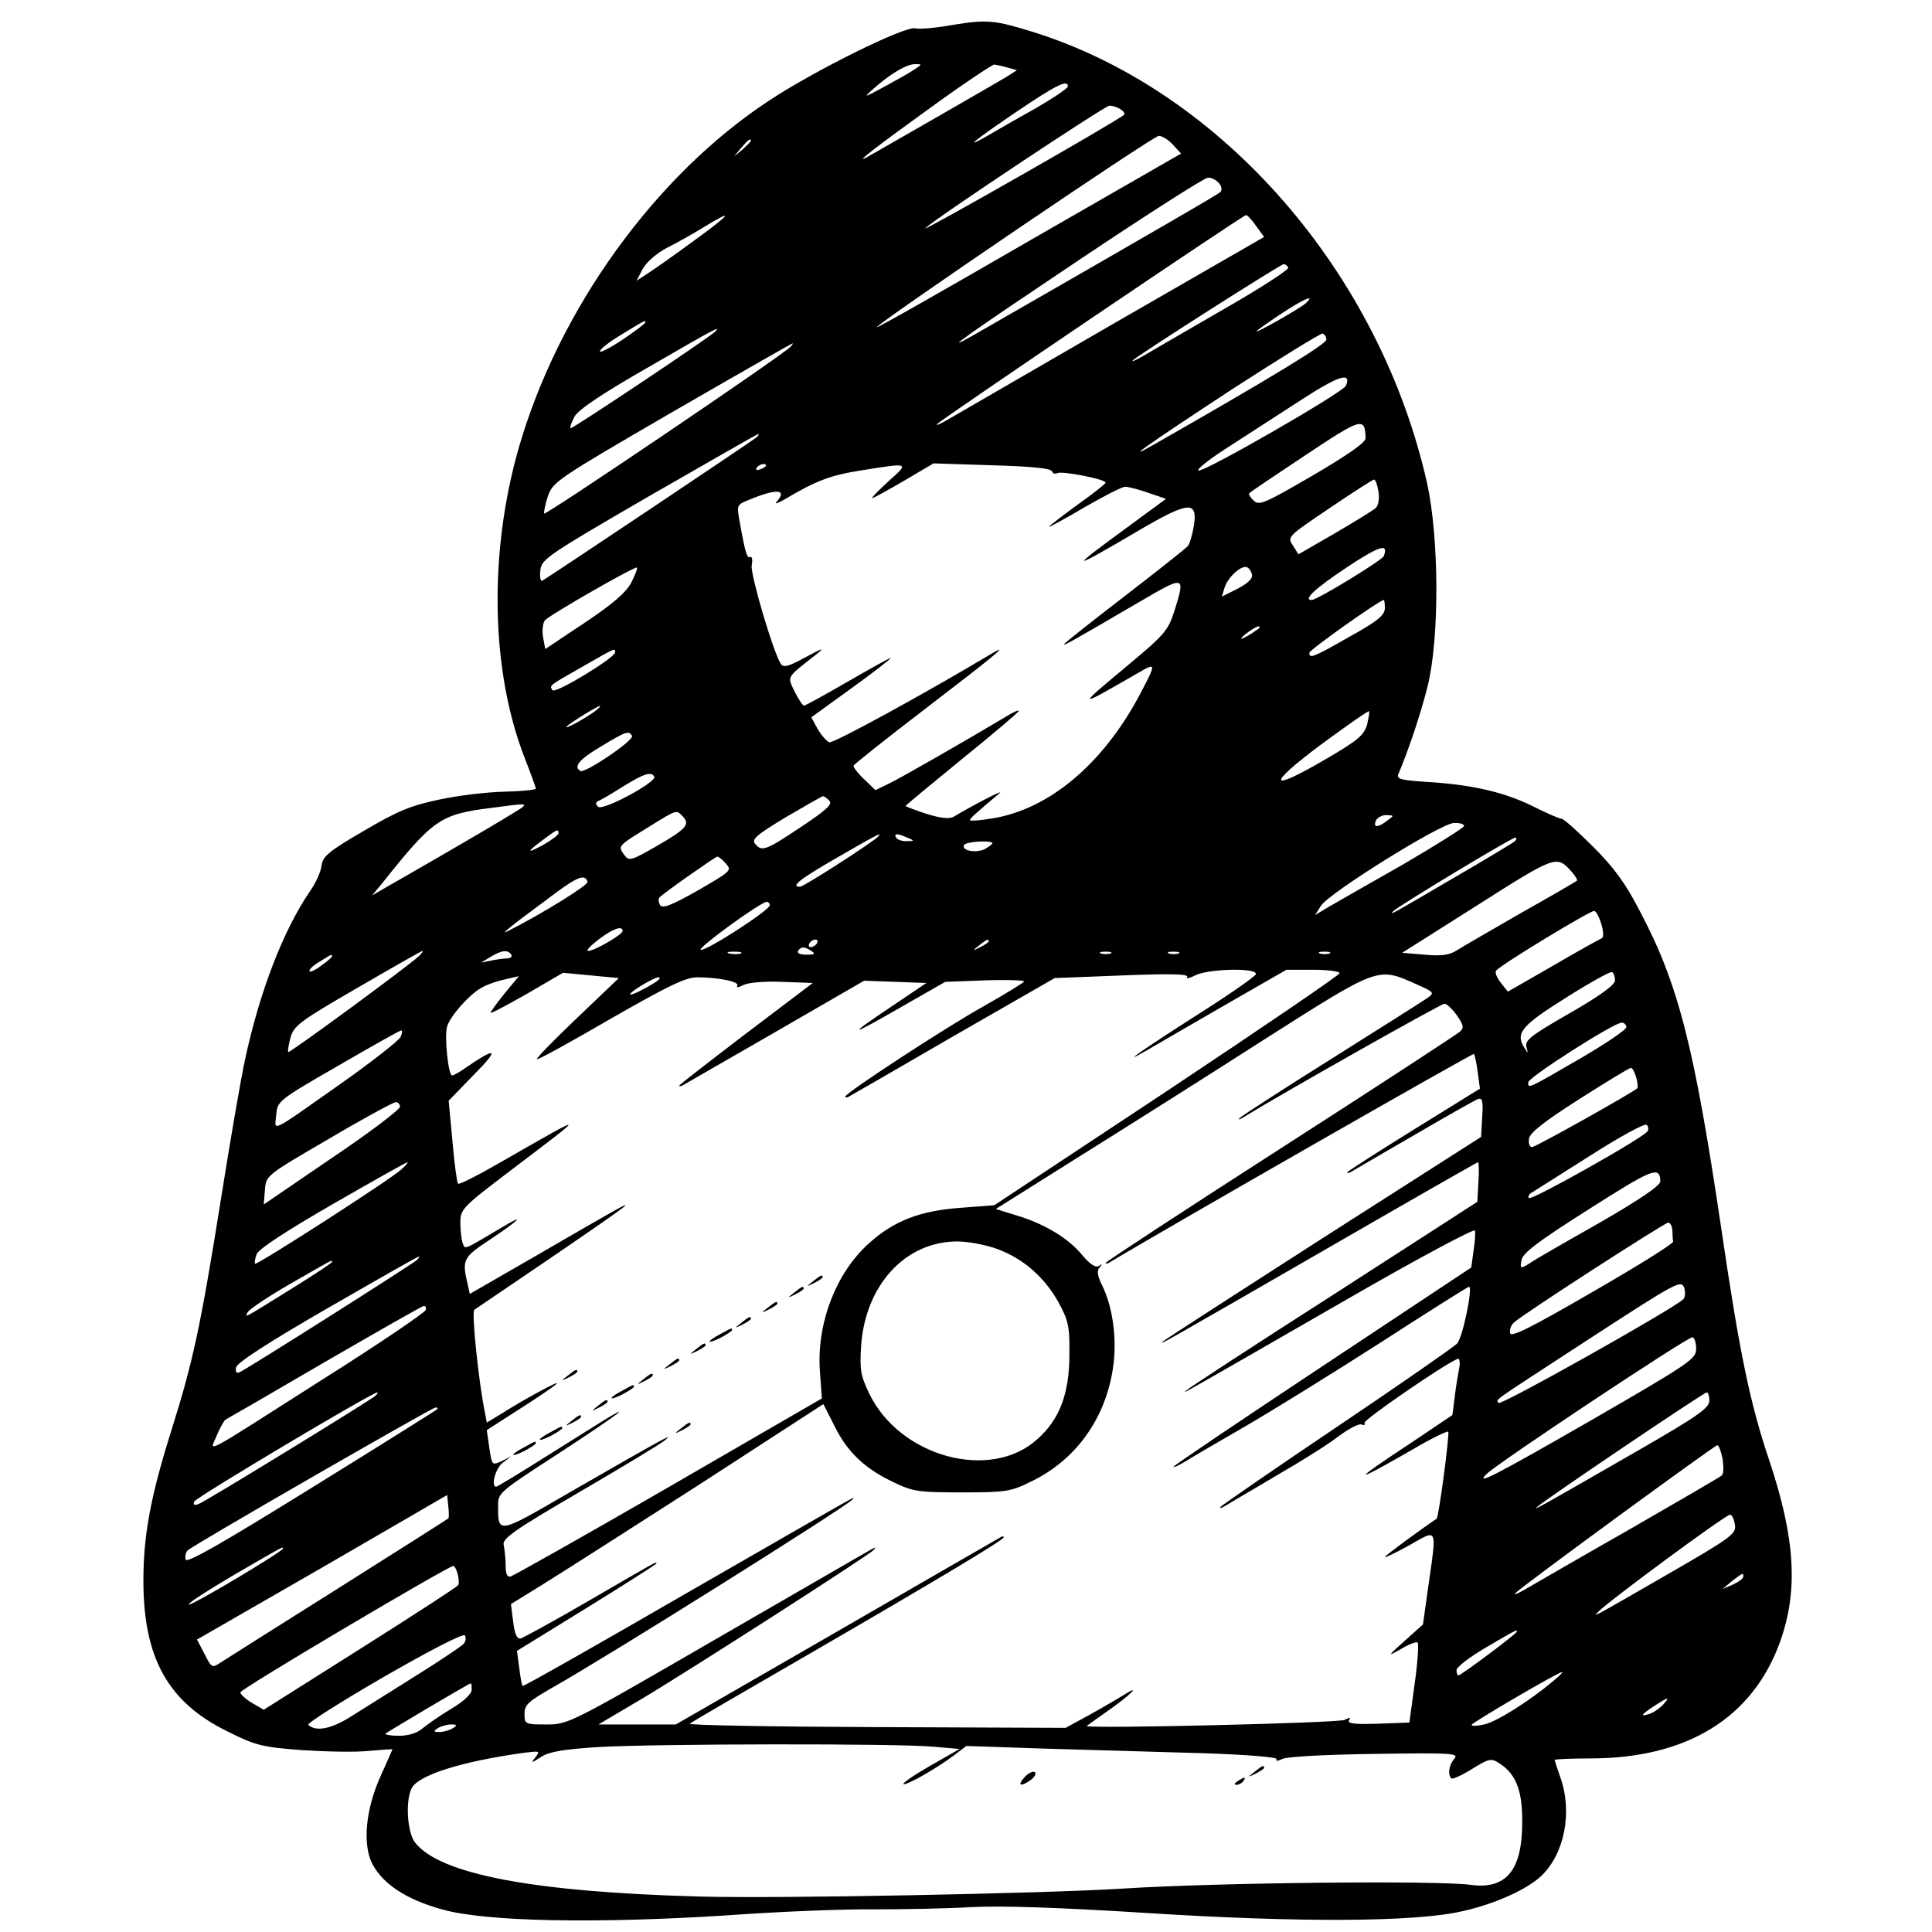 <?xml version="1.0" standalone="no"?>
<!DOCTYPE svg PUBLIC "-//W3C//DTD SVG 20010904//EN"
 "http://www.w3.org/TR/2001/REC-SVG-20010904/DTD/svg10.dtd">
<svg version="1.0" xmlns="http://www.w3.org/2000/svg"
 width="512pt" height="512pt" viewBox="0 0 512 512"
 preserveAspectRatio="xMidYMid meet">

<g transform="translate(0,512) scale(0.1,-0.1)"
fill="#000000" stroke="none">
<path d="M2525 5054 c-44 -8 -89 -12 -100 -9 -28 6 -267 -112 -389 -193 -300
-198 -555 -551 -661 -918 -80 -278 -75 -592 16 -824 16 -41 29 -77 29 -80 0
-3 -37 -7 -82 -8 -46 -1 -124 -10 -174 -21 -76 -16 -110 -30 -200 -83 -95 -55
-109 -68 -112 -93 -2 -16 -16 -47 -32 -69 -69 -102 -131 -261 -170 -441 -12
-55 -41 -224 -65 -376 -54 -338 -74 -429 -130 -607 -56 -178 -75 -280 -75
-401 0 -206 66 -323 224 -400 74 -37 91 -41 196 -49 63 -4 143 -6 178 -2 34 3
62 5 62 4 0 -1 -14 -32 -31 -70 -40 -88 -49 -182 -22 -234 28 -53 90 -94 184
-120 116 -33 410 -38 754 -16 137 10 312 17 390 16 77 0 194 2 260 6 82 4 232
-1 470 -16 396 -25 705 -24 830 5 86 19 170 57 209 93 62 59 84 169 51 262 -8
23 -15 44 -15 46 0 2 44 4 98 4 253 1 426 107 499 308 49 136 41 274 -28 481
-51 151 -79 285 -128 619 -71 478 -113 644 -214 835 -39 76 -69 117 -125 173
-41 41 -78 74 -83 74 -5 0 -36 13 -68 29 -78 40 -162 60 -276 68 -83 5 -95 8
-89 22 26 61 59 159 77 231 32 127 31 394 -1 539 -125 557 -540 1035 -1037
1194 -109 34 -128 36 -220 21z m-100 -117 c-11 -8 -47 -28 -80 -46 -57 -31
-58 -31 -30 -6 44 39 87 65 110 65 19 0 19 0 0 -13z m245 4 l25 -7 -25 -16
c-24 -15 -355 -205 -375 -216 -30 -15 26 28 170 132 88 64 165 115 170 115 6
-1 21 -4 35 -8z m160 -50 c0 -5 -39 -31 -87 -59 -49 -27 -106 -60 -128 -73
-65 -37 -33 -11 82 67 104 70 133 84 133 65z m140 -61 c8 -5 12 -11 9 -14 -13
-14 -538 -313 -527 -301 19 21 475 324 488 325 8 0 22 -4 30 -10z m138 -93
l22 -24 -402 -231 c-221 -128 -402 -231 -404 -229 -6 5 732 507 747 507 8 0
25 -10 37 -23z m-1118 10 c0 -2 -10 -12 -22 -23 l-23 -19 19 23 c18 21 26 27
26 19z m1240 -112 c8 -9 9 -19 4 -24 -8 -7 -119 -72 -659 -382 -85 -48 -14 2
292 207 175 117 325 213 334 213 9 1 22 -6 29 -14z m-1391 -153 c-52 -38 -107
-77 -123 -87 l-29 -19 16 31 c10 18 36 41 64 56 26 13 71 38 98 55 84 51 73
36 -26 -36z m1490 39 l21 -29 -403 -232 c-221 -128 -418 -242 -437 -253 -19
-11 -31 -16 -27 -11 12 13 810 553 819 554 4 0 16 -13 27 -29z m85 -110 c3 -5
-74 -55 -172 -111 -97 -56 -193 -112 -212 -123 -19 -11 -32 -17 -28 -12 11 12
392 255 400 255 4 0 9 -4 12 -9z m46 -95 c-16 -14 -139 -84 -129 -73 3 4 32
24 65 46 59 39 92 53 64 27z m-1750 -51 c0 -2 -27 -23 -60 -45 -33 -22 -60
-36 -60 -31 0 6 26 26 58 45 64 39 62 38 62 31z m185 -24 c-20 -19 -380 -259
-383 -256 -2 2 2 15 10 30 9 18 69 59 193 130 178 103 198 114 180 96z m1620
-21 c0 -12 -150 -103 -455 -277 -89 -51 -24 -5 203 144 128 83 237 150 242
149 6 -2 10 -9 10 -16z m-1420 -19 c-26 -26 -650 -448 -653 -442 -1 4 3 25 10
46 13 38 25 46 328 222 173 100 317 182 320 183 2 0 0 -4 -5 -9z m1472 -103
c-6 -17 -376 -230 -391 -225 -6 2 27 29 74 59 47 30 134 87 195 126 101 66
137 78 122 40z m52 -139 c1 -11 -46 -44 -140 -99 -129 -75 -143 -81 -157 -66
-9 8 -14 17 -11 19 2 3 69 48 149 101 150 100 157 101 159 45z m-1614 2 c-12
-10 -556 -374 -568 -380 -5 -2 -7 11 -5 28 3 29 19 40 288 196 157 90 287 165
290 165 2 0 0 -4 -5 -9z m25 -75 c0 -2 -7 -7 -16 -10 -8 -3 -12 -2 -9 4 6 10
25 14 25 6z m325 -41 c-27 -25 -47 -45 -43 -45 3 0 41 21 84 46 l78 46 155 -5
c103 -3 156 -8 159 -16 2 -6 8 -8 14 -5 11 7 128 -16 128 -25 0 -3 -34 -30
-75 -59 -41 -30 -75 -56 -75 -58 0 -2 42 21 93 51 52 30 100 55 109 55 8 0 36
-7 61 -16 l47 -16 -102 -75 c-160 -117 -156 -118 33 -7 130 76 153 77 143 11
-4 -23 -11 -48 -16 -54 -6 -7 -82 -67 -169 -134 -87 -67 -159 -124 -159 -126
0 -4 8 0 198 111 123 72 124 72 94 -24 -16 -50 -26 -62 -117 -138 -145 -121
-145 -121 20 -26 50 29 50 28 6 -56 -98 -185 -241 -305 -392 -329 -30 -5 -56
-7 -58 -5 -3 3 9 14 78 72 14 12 -71 -32 -121 -62 -12 -7 -33 -5 -72 7 -31 10
-56 20 -56 21 0 2 68 58 150 125 83 67 150 124 150 127 0 3 -15 -3 -32 -14
-114 -68 -280 -163 -311 -178 l-37 -18 -30 29 c-17 16 -29 32 -28 36 2 4 86
71 188 149 183 140 229 178 180 149 -179 -107 -422 -240 -432 -236 -7 2 -21
18 -31 35 l-17 31 105 76 c58 42 105 78 105 81 0 2 -50 -26 -111 -61 -62 -36
-115 -65 -118 -65 -4 0 -15 17 -25 37 -20 42 -24 35 60 101 21 17 13 14 -30
-9 -47 -26 -60 -29 -67 -18 -21 34 -80 235 -77 260 3 15 1 26 -4 23 -8 -5 -13
11 -27 89 -9 49 -9 49 23 62 74 31 104 29 74 -5 -7 -7 3 -4 22 7 84 50 122 64
206 77 125 20 124 20 69 -29z m1298 -27 c3 -19 0 -38 -7 -44 -6 -6 -55 -36
-108 -67 l-97 -56 -15 24 c-15 22 -13 24 97 98 62 42 115 76 118 76 4 1 9 -14
12 -31z m14 -172 c-5 -11 -176 -116 -191 -116 -23 0 7 29 91 85 89 59 114 67
100 31z m-1994 -70 c-14 -26 -48 -56 -123 -106 l-105 -70 -6 32 c-3 18 0 38 5
44 15 16 239 144 244 140 2 -2 -5 -20 -15 -40z m1645 21 c2 -10 -11 -23 -38
-37 l-42 -21 7 23 c8 27 43 60 59 55 6 -2 12 -11 14 -20z m352 -89 c0 -18 -19
-34 -93 -75 -98 -56 -107 -59 -107 -43 0 8 187 140 197 140 2 0 3 -10 3 -22z
m-340 -58 c-35 -24 -54 -31 -30 -11 14 11 30 21 35 21 6 0 3 -5 -5 -10z
m-1700 -59 c0 -14 -159 -111 -166 -100 -8 13 -12 10 81 63 89 51 85 49 85 37z
m-55 -157 c-24 -18 -83 -50 -73 -39 10 10 81 54 88 54 3 0 -4 -7 -15 -15z
m2048 -34 c-8 -28 -24 -42 -110 -92 -152 -89 -158 -70 -12 39 68 50 125 90
127 88 2 -1 -1 -17 -5 -35z m-1948 -30 c7 -11 -126 -101 -137 -93 -19 11 -3
31 55 65 68 41 73 42 82 28z m59 -108 c8 -14 -137 -92 -149 -80 -7 7 -7 12 0
15 6 2 35 19 65 38 57 35 75 41 84 27z m464 -64 c9 -9 -8 -25 -76 -70 -93 -62
-103 -66 -121 -44 -10 12 5 24 81 70 51 30 95 55 99 56 3 0 10 -5 17 -12z
m-813 -17 c-6 -5 -77 -48 -160 -96 -82 -48 -170 -98 -194 -112 l-45 -26 25 30
c137 172 155 185 291 202 91 12 93 12 83 2z m423 -23 c22 -22 12 -34 -64 -78
-73 -42 -77 -43 -90 -25 -17 23 -17 23 66 74 74 46 72 45 88 29z m1868 -13
c-25 -19 -37 -19 -30 0 4 8 16 15 28 15 21 -1 21 -1 2 -15z m204 -14 c0 -4
-73 -50 -162 -102 -90 -51 -179 -102 -198 -113 l-35 -21 16 25 c22 34 317 218
352 219 15 1 27 -3 27 -8z m-2400 -19 c0 -5 -19 -19 -42 -32 -45 -24 -43 -18
6 18 32 24 36 26 36 14z m845 -11 c-23 -20 -195 -131 -205 -131 -26 0 -1 20
98 77 107 62 125 71 107 54z m80 -1 c19 -8 19 -9 -2 -9 -12 -1 -25 4 -28 9 -7
12 2 12 30 0z m1610 -9 c-6 -5 -77 -48 -160 -96 -174 -102 -172 -101 -163 -90
12 13 312 194 323 195 5 0 5 -3 0 -9z m-1385 -6 c0 -2 -9 -9 -20 -15 -23 -12
-64 -4 -55 11 6 9 75 13 75 4z m-706 -54 c16 -18 13 -20 -75 -71 -71 -40 -94
-49 -100 -38 -4 7 -5 16 -1 20 13 13 147 107 153 108 3 0 14 -8 23 -19z m2240
-20 c11 -12 17 -23 15 -25 -2 -2 -69 -41 -149 -86 -80 -46 -156 -90 -170 -99
-19 -12 -40 -15 -85 -11 l-59 5 199 126 c208 132 210 133 249 90z m-2607 -28
c3 -8 -119 -84 -212 -131 -21 -11 5 11 96 78 89 68 109 76 116 53z m483 -62
c0 -13 -170 -123 -183 -118 -11 3 159 127 175 127 4 0 8 -4 8 -9z m2204 -51
c6 -21 6 -35 0 -37 -5 -2 -63 -34 -128 -72 l-120 -69 -19 24 c-11 14 -16 28
-12 32 18 19 251 160 260 158 5 -1 14 -18 19 -36z m-2594 -17 c0 -10 -75 -53
-91 -53 -7 0 5 13 27 30 38 29 64 38 64 23z m515 -33 c-3 -5 -11 -10 -16 -10
-6 0 -7 5 -4 10 3 6 11 10 16 10 6 0 7 -4 4 -10z m455 5 c0 -2 -10 -9 -22 -15
-22 -11 -22 -10 -4 4 21 17 26 19 26 11z m-470 -25 c12 -8 9 -10 -13 -10 -16
0 -26 4 -22 10 8 12 16 12 35 0z m-1040 -14 c-33 -30 -342 -257 -346 -254 -2
2 1 20 6 39 9 31 25 43 177 131 93 54 170 98 173 98 2 0 -2 -6 -10 -14z m245
4 c3 -5 -2 -10 -12 -10 -10 0 -29 -3 -43 -6 l-25 -5 25 15 c29 18 46 20 55 6z
m608 3 c-7 -2 -21 -2 -30 0 -10 3 -4 5 12 5 17 0 24 -2 18 -5z m980 0 c-7 -2
-19 -2 -25 0 -7 3 -2 5 12 5 14 0 19 -2 13 -5z m180 0 c-7 -2 -19 -2 -25 0 -7
3 -2 5 12 5 14 0 19 -2 13 -5z m400 0 c-7 -2 -19 -2 -25 0 -7 3 -2 5 12 5 14
0 19 -2 13 -5z m-2643 -7 c0 -3 -13 -14 -30 -26 -16 -12 -30 -18 -30 -13 0 5
12 16 28 25 30 19 32 20 32 14z m2448 -48 c-2 -6 -72 -55 -156 -108 -141 -90
-213 -140 -132 -93 19 11 110 64 202 117 l167 96 71 0 c38 0 70 -4 70 -9 0 -5
-206 -145 -457 -312 l-458 -303 -92 -7 c-105 -8 -173 -34 -238 -92 -89 -78
-142 -215 -132 -343 l5 -70 -406 -235 c-223 -129 -412 -235 -419 -237 -9 -2
-13 7 -13 30 0 18 -3 42 -5 53 -5 17 24 38 199 140 113 66 216 128 228 138 27
22 -7 3 -249 -136 -198 -115 -193 -114 -193 -32 0 28 12 37 143 122 134 87
220 147 157 111 -14 -8 -87 -54 -162 -101 -76 -48 -140 -87 -143 -87 -15 0 -2
50 18 64 l22 17 -23 -12 c-29 -13 -28 -14 -36 39 l-6 42 87 56 c49 31 93 61
98 67 11 11 -84 -40 -147 -80 l-38 -23 -4 22 c-17 80 -37 271 -29 277 5 3 94
64 199 135 104 71 194 133 199 139 11 11 -7 1 -245 -137 l-165 -95 -6 27 c-15
64 -12 70 61 118 75 50 95 70 33 33 -108 -64 -100 -61 -107 -43 -3 8 -6 33 -6
53 0 37 4 41 137 142 203 154 204 153 -25 22 -62 -36 -115 -63 -118 -60 -3 3
-10 54 -15 113 l-10 107 68 70 c67 68 60 74 -22 18 -16 -12 -33 -21 -37 -21
-10 0 -21 105 -13 130 9 29 62 88 94 104 14 8 42 17 61 21 l35 8 -38 -46 c-20
-25 -37 -48 -37 -51 0 -3 43 20 96 50 l96 56 74 -7 74 -7 -110 -105 c-61 -58
-109 -107 -107 -110 3 -2 90 46 195 107 152 87 199 110 229 110 59 0 113 -12
107 -22 -4 -6 3 -5 15 1 12 7 55 11 103 9 l82 -3 -177 -134 c-97 -74 -177
-136 -177 -138 0 -2 3 -2 8 0 4 2 114 66 245 141 l237 137 83 -3 82 -3 -80
-54 c-138 -92 -131 -93 25 -3 l105 60 107 4 c58 2 104 0 102 -3 -2 -4 -50 -33
-106 -65 -106 -59 -368 -231 -368 -240 0 -3 3 -3 8 -1 4 2 129 74 277 160
l270 155 179 7 c125 5 177 4 172 -4 -4 -5 6 -4 21 4 35 18 167 21 161 3z m952
-16 c0 -12 -40 -41 -120 -87 -103 -59 -119 -72 -115 -89 5 -19 5 -19 -5 -3
-25 39 -8 59 110 133 63 40 118 70 122 68 5 -3 8 -13 8 -22z m-525 -11 c45
-20 47 -22 29 -35 -10 -7 -125 -80 -254 -161 -129 -81 -239 -152 -245 -158 -5
-6 1 -4 15 5 106 65 519 298 528 298 6 0 21 -14 33 -31 18 -26 19 -33 8 -43
-8 -7 -222 -147 -476 -310 -255 -164 -463 -300 -463 -303 0 -2 3 -2 8 0 151
91 966 557 968 554 2 -2 7 -23 10 -48 l6 -44 -176 -109 c-97 -60 -176 -111
-176 -113 0 -2 3 -2 8 0 4 2 78 46 165 96 87 51 165 95 173 98 12 5 15 -4 12
-47 l-3 -53 -418 -267 c-229 -147 -421 -271 -425 -275 -8 -9 -27 -20 457 259
206 119 376 216 378 216 2 0 3 -24 1 -52 l-3 -53 -383 -247 c-211 -135 -387
-250 -390 -254 -8 -8 -20 -15 423 240 187 108 342 191 344 185 1 -5 0 -30 -4
-54 l-6 -44 -395 -262 c-217 -144 -394 -263 -394 -266 0 -3 15 4 33 15 17 11
88 52 157 92 69 40 229 139 357 221 127 82 233 149 236 149 11 0 -17 -137 -32
-151 -9 -9 -151 -108 -316 -219 -165 -111 -304 -207 -310 -213 -5 -6 1 -4 15
4 14 9 75 44 135 80 61 35 133 80 160 101 28 21 56 36 63 33 7 -3 11 -1 8 4
-5 7 212 156 247 170 5 2 7 -10 4 -25 -3 -16 -9 -50 -12 -77 l-6 -47 -107 -72
c-164 -108 -163 -114 2 -19 49 29 91 49 94 47 4 -5 -25 -228 -31 -231 -39 -26
-137 -98 -137 -101 0 -3 29 11 65 31 76 43 73 51 50 -110 l-14 -100 -48 -43
c-47 -42 -47 -43 -10 -22 21 13 41 20 44 17 3 -4 0 -53 -8 -109 l-14 -103 -83
-3 c-61 -2 -82 0 -77 9 6 8 2 8 -12 1 -15 -8 -683 -24 -683 -16 0 0 27 20 60
43 57 40 86 70 38 39 -13 -8 -52 -31 -88 -51 l-66 -36 -501 2 c-276 1 -499 5
-495 9 4 4 149 88 322 188 333 193 510 299 510 306 0 3 -3 3 -7 1 -5 -3 -200
-115 -435 -251 l-427 -246 -102 0 -103 0 115 68 c134 80 599 379 614 394 7 8
6 8 -4 3 -8 -4 -192 -111 -409 -236 -392 -227 -396 -229 -454 -229 -57 0 -58
1 -58 28 0 25 10 33 78 72 142 80 773 476 791 496 8 10 39 27 -443 -250 -235
-136 -429 -246 -431 -244 -2 2 -6 23 -9 48 l-6 45 185 114 c102 63 185 116
185 118 0 2 -3 2 -7 0 -5 -2 -83 -47 -174 -100 -91 -53 -172 -97 -179 -99 -10
-2 -16 11 -20 44 l-6 47 81 50 c44 27 230 146 414 264 l333 216 30 -59 c34
-69 81 -113 158 -149 50 -24 66 -26 180 -26 117 0 129 2 185 30 115 56 193
163 214 296 12 75 1 162 -27 220 -14 28 -16 41 -8 50 8 9 8 10 -2 4 -9 -5 -24
5 -44 29 -36 44 -100 83 -174 105 l-55 17 218 137 c120 75 342 215 493 312
307 195 300 193 405 146z m-2015 8 c-29 -19 -70 -39 -70 -34 0 7 63 45 75 45
6 0 3 -5 -5 -11z m2570 -121 c0 -7 -55 -44 -122 -83 -143 -83 -138 -80 -138
-63 1 13 225 157 248 158 6 0 12 -6 12 -12z m-3249 -27 c-6 -10 -77 -66 -158
-123 -192 -135 -175 -127 -171 -83 3 37 5 39 163 130 88 51 164 94 168 94 4 1
3 -8 -2 -18z m3275 -106 c4 -14 5 -27 3 -29 -16 -14 -270 -156 -279 -156 -6 0
-10 10 -8 22 2 16 39 45 133 105 72 46 133 83 137 83 4 0 10 -11 14 -25z
m-3276 -78 c0 -7 -81 -69 -181 -136 l-180 -123 3 38 c3 39 3 39 168 135 91 54
171 97 178 98 6 1 12 -5 12 -12z m3306 -65 c-10 -17 -307 -184 -314 -177 -4 3
0 11 8 15 8 5 78 49 155 98 77 49 144 86 149 81 4 -4 6 -12 2 -17z m-3301
-100 c-27 -26 -385 -256 -389 -251 -2 2 0 14 4 25 5 14 79 62 202 133 106 61
195 111 198 111 2 0 -4 -8 -15 -18z m3335 -33 c0 -11 -56 -49 -162 -110 -90
-51 -174 -99 -186 -108 -23 -14 -24 -13 -20 9 2 18 42 49 178 135 171 109 189
116 190 74z m32 -129 c0 -11 1 -25 2 -30 1 -6 -96 -66 -214 -134 -162 -94
-216 -121 -218 -109 -2 8 2 21 10 28 20 20 400 265 409 265 5 0 10 -9 11 -20z
m-1789 -50 c70 -26 125 -75 162 -141 26 -48 30 -63 29 -139 0 -103 -26 -172
-85 -224 -123 -112 -363 -48 -445 120 -23 48 -26 63 -22 127 11 161 117 277
255 277 29 0 76 -9 106 -20z m-1538 -29 c-13 -12 -455 -292 -471 -298 -8 -3
-11 2 -8 14 4 13 91 69 242 156 130 75 239 137 242 137 2 0 0 -4 -5 -9z m-225
-5 c0 -3 -46 -33 -102 -68 -137 -85 -129 -81 -122 -66 3 7 53 41 112 75 117
67 112 65 112 59z m3581 -99 c-25 -25 -486 -284 -490 -275 -4 12 -32 -8 244
172 225 146 240 155 248 134 4 -12 3 -26 -2 -31z m-3333 -29 c-3 -7 -123 -89
-269 -181 -336 -214 -303 -197 -284 -150 9 21 19 39 23 41 4 2 122 70 262 152
140 81 259 149 263 149 5 1 7 -5 5 -11z m3367 -103 c0 -26 -17 -38 -275 -187
-259 -149 -314 -177 -280 -144 29 29 535 365 545 362 6 -1 10 -15 10 -31z
m-3500 -124 c-15 -13 -450 -280 -469 -287 -11 -4 -15 -2 -11 7 5 11 468 287
485 289 2 0 0 -4 -5 -9z m3535 -13 c0 -19 -31 -41 -182 -128 -276 -159 -284
-163 -275 -154 13 14 441 303 450 304 4 0 7 -10 7 -22z m-3372 -23 c-3 -3
-153 -97 -334 -209 -237 -147 -330 -200 -332 -189 -2 8 0 19 5 24 14 14 647
378 657 379 5 0 7 -2 4 -5z m3407 -131 c3 -20 3 -40 -2 -44 -4 -4 -116 -69
-248 -145 -132 -75 -256 -147 -275 -158 -19 -11 -30 -15 -24 -9 14 16 527 391
535 392 4 0 10 -16 14 -36z m-3377 -158 c-2 -2 -133 -85 -293 -186 -159 -100
-300 -189 -312 -197 -21 -14 -23 -12 -41 24 l-20 38 332 191 331 192 3 -30 c2
-16 2 -31 0 -32z m3410 -18 c3 -23 -12 -34 -175 -128 -210 -121 -201 -116
-188 -102 25 27 341 260 350 258 6 -1 11 -14 13 -28z m-3848 -62 c0 -3 -56
-39 -125 -80 -69 -41 -125 -72 -125 -68 0 5 55 40 123 80 131 76 127 74 127
68z m463 -68 c3 -12 4 -25 1 -29 -2 -4 -119 -80 -260 -169 l-255 -161 -31 18
c-17 10 -31 23 -31 28 0 9 548 333 564 335 4 0 9 -10 12 -22z m3407 -6 c0 -5
-12 -14 -27 -21 l-28 -12 25 21 c29 22 30 23 30 12z m-3391 -178 c-6 -7 -63
-45 -127 -85 -64 -40 -142 -89 -172 -108 -52 -33 -93 -41 -113 -22 -4 4 86 61
200 127 127 73 211 116 215 110 4 -6 2 -16 -3 -22z m2791 32 c0 -5 -148 -116
-155 -116 -3 0 -5 6 -5 14 0 8 35 35 78 60 82 48 82 48 82 42z m95 -132 c-62
-52 -149 -107 -182 -114 -18 -4 -33 -5 -33 -1 1 6 230 140 240 140 3 0 -8 -11
-25 -25z m-2865 -22 c0 -11 -21 -31 -55 -51 -30 -18 -64 -42 -76 -52 -14 -12
-37 -19 -62 -19 -22 0 -38 3 -35 6 6 5 219 132 226 133 1 1 2 -7 2 -17z m3156
-41 c-10 -10 -26 -21 -38 -24 -23 -7 -19 -1 19 24 36 23 40 23 19 0z m-3206
-61 c-8 -5 -24 -10 -35 -10 -17 0 -17 2 -5 10 8 5 24 10 35 10 17 0 17 -2 5
-10z m1274 -49 l69 -6 -77 -44 c-42 -24 -74 -46 -72 -49 6 -5 86 40 134 76
l33 25 207 -7 c114 -3 300 -9 414 -12 127 -4 205 -11 201 -16 -3 -6 3 -5 14 0
12 7 114 12 246 14 205 3 224 2 211 -13 -14 -16 -18 -41 -8 -52 3 -3 28 8 55
25 47 29 51 29 74 14 43 -28 60 -73 59 -156 0 -127 -43 -178 -137 -165 -89 12
-675 6 -922 -10 -208 -13 -921 -27 -1122 -21 -440 12 -687 59 -753 143 -21 27
-26 111 -9 144 18 35 132 71 298 94 41 5 43 5 30 -12 -13 -16 -11 -16 15 1 22
14 58 20 150 26 150 9 796 10 890 1z"/>
<path d="M2154 1724 c-18 -14 -18 -15 4 -4 12 6 22 13 22 15 0 8 -5 6 -26 -11z"/>
<path d="M2104 1694 c-18 -14 -18 -15 4 -4 12 6 22 13 22 15 0 8 -5 6 -26 -11z"/>
<path d="M2034 1654 c-18 -14 -18 -15 4 -4 12 6 22 13 22 15 0 8 -5 6 -26 -11z"/>
<path d="M1964 1614 c-18 -14 -18 -15 4 -4 12 6 22 13 22 15 0 8 -5 6 -26 -11z"/>
<path d="M1908 1584 c-38 -20 -36 -28 2 -9 17 9 30 18 30 20 0 7 -1 6 -32 -11z"/>
<path d="M1844 1544 c-18 -14 -18 -15 4 -4 12 6 22 13 22 15 0 8 -5 6 -26 -11z"/>
<path d="M1774 1504 c-18 -14 -18 -15 4 -4 12 6 22 13 22 15 0 8 -5 6 -26 -11z"/>
<path d="M1504 1474 c-18 -14 -18 -15 4 -4 12 6 22 13 22 15 0 8 -5 6 -26 -11z"/>
<path d="M1704 1464 c-18 -14 -18 -15 4 -4 12 6 22 13 22 15 0 8 -5 6 -26 -11z"/>
<path d="M1648 1434 c-38 -20 -36 -28 2 -9 17 9 30 18 30 20 0 7 -1 6 -32 -11z"/>
<path d="M1584 1394 c-18 -14 -18 -15 4 -4 12 6 22 13 22 15 0 8 -5 6 -26 -11z"/>
<path d="M1514 1354 c-18 -14 -18 -15 4 -4 12 6 22 13 22 15 0 8 -5 6 -26 -11z"/>
<path d="M1804 1334 c-18 -14 -18 -15 4 -4 12 6 22 13 22 15 0 8 -5 6 -26 -11z"/>
<path d="M1458 1324 c-38 -20 -36 -28 2 -9 17 9 30 18 30 20 0 7 -1 6 -32 -11z"/>
<path d="M1388 1284 c-38 -20 -36 -28 2 -9 17 9 30 18 30 20 0 7 -1 6 -32 -11z"/>
<path d="M3324 424 c-18 -14 -18 -15 4 -4 12 6 22 13 22 15 0 8 -5 6 -26 -11z"/>
<path d="M2715 410 c-21 -23 -9 -26 18 -6 10 8 14 17 9 20 -5 3 -17 -3 -27
-14z"/>
<path d="M3280 400 c-9 -6 -10 -10 -3 -10 6 0 15 5 18 10 8 12 4 12 -15 0z"/>
</g>
</svg>
